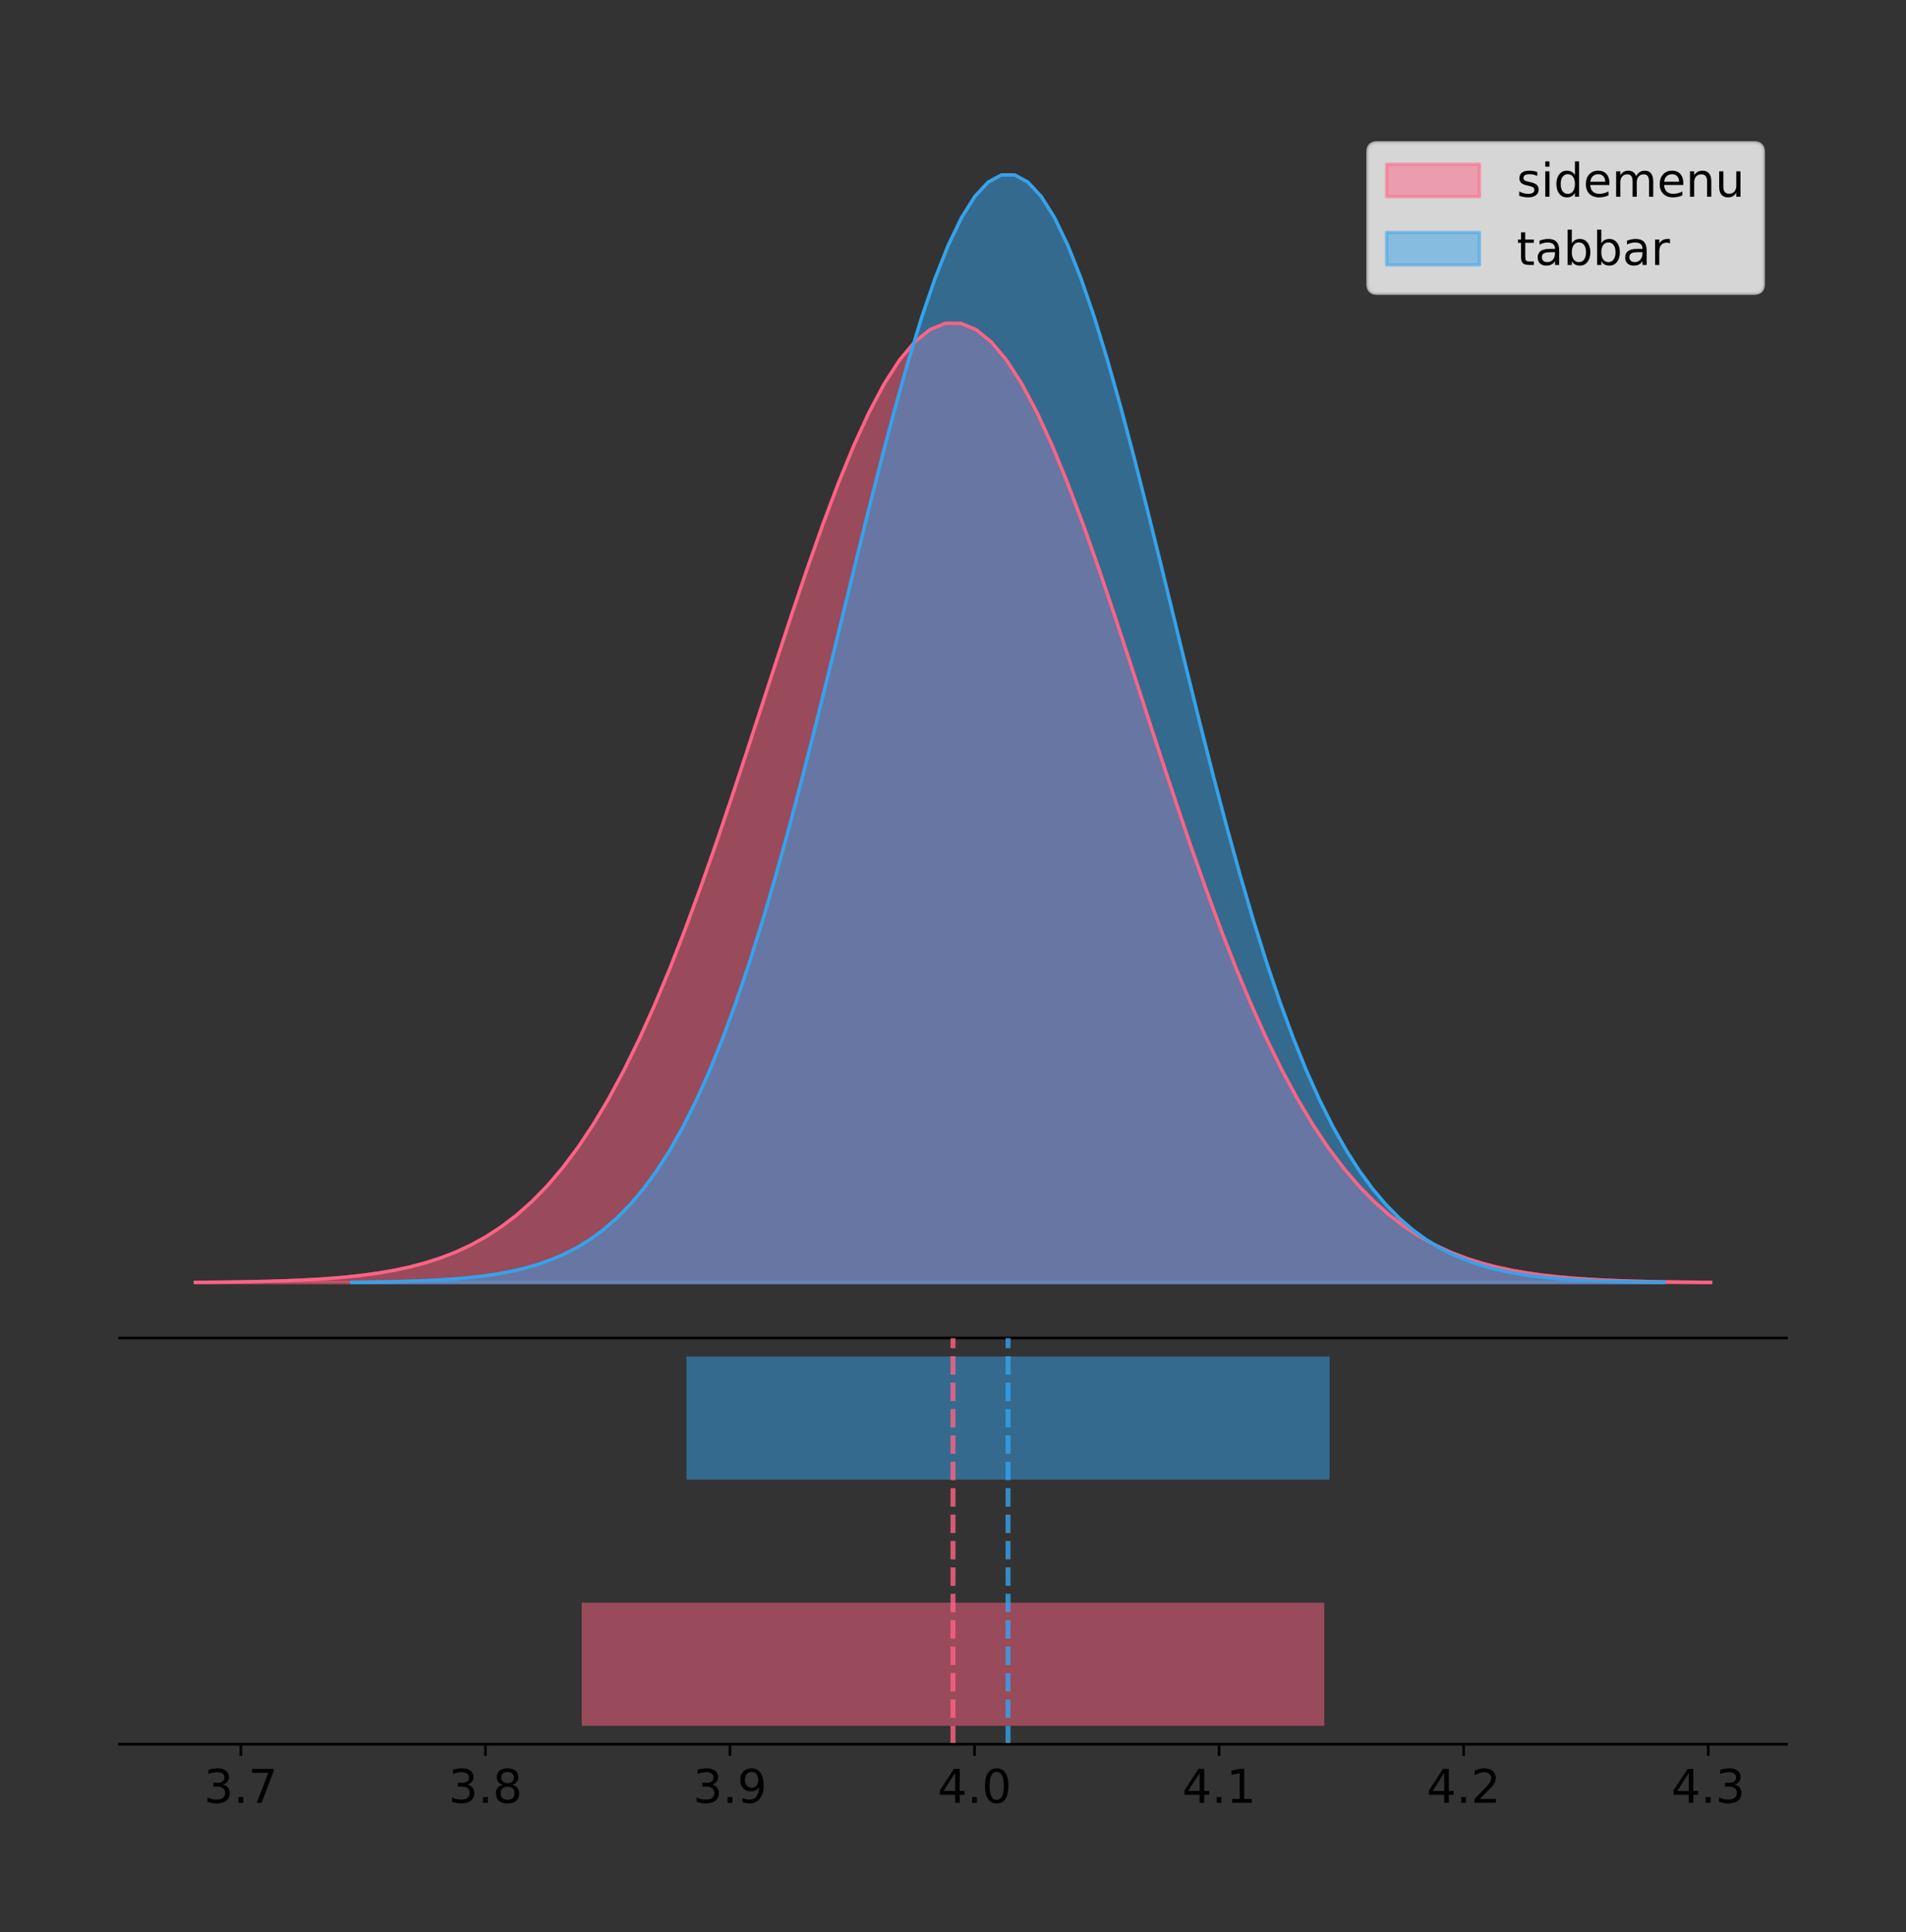 <?xml version="1.0" encoding="utf-8" standalone="no"?>
<!DOCTYPE svg PUBLIC "-//W3C//DTD SVG 1.1//EN"
  "http://www.w3.org/Graphics/SVG/1.1/DTD/svg11.dtd">
<!-- Created with matplotlib (https://matplotlib.org/) -->
<svg height="581.789pt" version="1.1" viewBox="0 0 574.2 581.789" width="574.2pt" xmlns="http://www.w3.org/2000/svg" xmlns:xlink="http://www.w3.org/1999/xlink">
 <rect x="0" y="0" width="574.2" height="581.789" fill="#333333" stroke="none"/>
 <defs>
  <style type="text/css">
*{stroke-linecap:butt;stroke-linejoin:round;}
  </style>
 </defs>
 <g id="figure_1">
  <g id="patch_1">
   <path d="M -0 581.789 
L 574.2 581.789 
L 574.2 0 
L -0 0 
z
" style="fill:none;"/>
  </g>
  <g id="axes_1">
   <g id="patch_2">
    <path d="M 36 402.93 
L 538.2 402.93 
L 538.2 36 
L 36 36 
z
" style="fill:none;"/>
   </g>
   <g id="PolyCollection_1">
    <defs>
     <path d="M 58.827 -195.538 
L 58.827 -195.635 
L 63.439 -195.672 
L 68.05 -195.721 
L 72.662 -195.786 
L 77.274 -195.873 
L 81.885 -195.988 
L 86.497 -196.138 
L 91.108 -196.332 
L 95.72 -196.583 
L 100.331 -196.903 
L 104.943 -197.311 
L 109.555 -197.825 
L 114.166 -198.469 
L 118.778 -199.271 
L 123.389 -200.26 
L 128.001 -201.472 
L 132.612 -202.947 
L 137.224 -204.729 
L 141.836 -206.865 
L 146.447 -209.406 
L 151.059 -212.407 
L 155.67 -215.924 
L 160.282 -220.014 
L 164.893 -224.733 
L 169.505 -230.136 
L 174.117 -236.271 
L 178.728 -243.182 
L 183.34 -250.903 
L 187.951 -259.456 
L 192.563 -268.851 
L 197.174 -279.078 
L 201.786 -290.114 
L 206.398 -301.91 
L 211.009 -314.398 
L 215.621 -327.488 
L 220.232 -341.067 
L 224.844 -354.998 
L 229.455 -369.126 
L 234.067 -383.275 
L 238.679 -397.256 
L 243.29 -410.868 
L 247.902 -423.902 
L 252.513 -436.149 
L 257.125 -447.402 
L 261.736 -457.466 
L 266.348 -466.159 
L 270.96 -473.321 
L 275.571 -478.816 
L 280.183 -482.54 
L 284.794 -484.42 
L 289.406 -484.42 
L 294.017 -482.54 
L 298.629 -478.816 
L 303.24 -473.321 
L 307.852 -466.159 
L 312.464 -457.466 
L 317.075 -447.402 
L 321.687 -436.149 
L 326.298 -423.902 
L 330.91 -410.868 
L 335.521 -397.256 
L 340.133 -383.275 
L 344.745 -369.126 
L 349.356 -354.998 
L 353.968 -341.067 
L 358.579 -327.488 
L 363.191 -314.398 
L 367.802 -301.91 
L 372.414 -290.114 
L 377.026 -279.078 
L 381.637 -268.851 
L 386.249 -259.456 
L 390.86 -250.903 
L 395.472 -243.182 
L 400.083 -236.271 
L 404.695 -230.136 
L 409.307 -224.733 
L 413.918 -220.014 
L 418.53 -215.924 
L 423.141 -212.407 
L 427.753 -209.406 
L 432.364 -206.865 
L 436.976 -204.729 
L 441.588 -202.947 
L 446.199 -201.472 
L 450.811 -200.26 
L 455.422 -199.271 
L 460.034 -198.469 
L 464.645 -197.825 
L 469.257 -197.311 
L 473.869 -196.903 
L 478.48 -196.583 
L 483.092 -196.332 
L 487.703 -196.138 
L 492.315 -195.988 
L 496.926 -195.873 
L 501.538 -195.786 
L 506.15 -195.721 
L 510.761 -195.672 
L 515.373 -195.635 
L 515.373 -195.538 
L 515.373 -195.538 
L 510.761 -195.538 
L 506.15 -195.538 
L 501.538 -195.538 
L 496.926 -195.538 
L 492.315 -195.538 
L 487.703 -195.538 
L 483.092 -195.538 
L 478.48 -195.538 
L 473.869 -195.538 
L 469.257 -195.538 
L 464.645 -195.538 
L 460.034 -195.538 
L 455.422 -195.538 
L 450.811 -195.538 
L 446.199 -195.538 
L 441.588 -195.538 
L 436.976 -195.538 
L 432.364 -195.538 
L 427.753 -195.538 
L 423.141 -195.538 
L 418.53 -195.538 
L 413.918 -195.538 
L 409.307 -195.538 
L 404.695 -195.538 
L 400.083 -195.538 
L 395.472 -195.538 
L 390.86 -195.538 
L 386.249 -195.538 
L 381.637 -195.538 
L 377.026 -195.538 
L 372.414 -195.538 
L 367.802 -195.538 
L 363.191 -195.538 
L 358.579 -195.538 
L 353.968 -195.538 
L 349.356 -195.538 
L 344.745 -195.538 
L 340.133 -195.538 
L 335.521 -195.538 
L 330.91 -195.538 
L 326.298 -195.538 
L 321.687 -195.538 
L 317.075 -195.538 
L 312.464 -195.538 
L 307.852 -195.538 
L 303.24 -195.538 
L 298.629 -195.538 
L 294.017 -195.538 
L 289.406 -195.538 
L 284.794 -195.538 
L 280.183 -195.538 
L 275.571 -195.538 
L 270.96 -195.538 
L 266.348 -195.538 
L 261.736 -195.538 
L 257.125 -195.538 
L 252.513 -195.538 
L 247.902 -195.538 
L 243.29 -195.538 
L 238.679 -195.538 
L 234.067 -195.538 
L 229.455 -195.538 
L 224.844 -195.538 
L 220.232 -195.538 
L 215.621 -195.538 
L 211.009 -195.538 
L 206.398 -195.538 
L 201.786 -195.538 
L 197.174 -195.538 
L 192.563 -195.538 
L 187.951 -195.538 
L 183.34 -195.538 
L 178.728 -195.538 
L 174.117 -195.538 
L 169.505 -195.538 
L 164.893 -195.538 
L 160.282 -195.538 
L 155.67 -195.538 
L 151.059 -195.538 
L 146.447 -195.538 
L 141.836 -195.538 
L 137.224 -195.538 
L 132.612 -195.538 
L 128.001 -195.538 
L 123.389 -195.538 
L 118.778 -195.538 
L 114.166 -195.538 
L 109.555 -195.538 
L 104.943 -195.538 
L 100.331 -195.538 
L 95.72 -195.538 
L 91.108 -195.538 
L 86.497 -195.538 
L 81.885 -195.538 
L 77.274 -195.538 
L 72.662 -195.538 
L 68.05 -195.538 
L 63.439 -195.538 
L 58.827 -195.538 
z
" id="m9a32e0925b" style="stroke:#ff6384;stroke-opacity:0.5;"/>
    </defs>
    <g clip-path="url(#p5c04d4bb0f)">
     <use style="fill:#ff6384;fill-opacity:0.5;stroke:#ff6384;stroke-opacity:0.5;" x="0" xlink:href="#m9a32e0925b" y="581.789"/>
    </g>
   </g>
   <g id="PolyCollection_2">
    <defs>
     <path d="M 105.987 -195.538 
L 105.987 -195.65 
L 109.981 -195.692 
L 113.974 -195.749 
L 117.968 -195.825 
L 121.962 -195.925 
L 125.956 -196.058 
L 129.949 -196.23 
L 133.943 -196.455 
L 137.937 -196.744 
L 141.93 -197.115 
L 145.924 -197.585 
L 149.918 -198.179 
L 153.912 -198.923 
L 157.905 -199.848 
L 161.899 -200.99 
L 165.893 -202.39 
L 169.887 -204.093 
L 173.88 -206.151 
L 177.874 -208.617 
L 181.868 -211.552 
L 185.862 -215.017 
L 189.855 -219.078 
L 193.849 -223.801 
L 197.843 -229.25 
L 201.837 -235.488 
L 205.83 -242.572 
L 209.824 -250.552 
L 213.818 -259.468 
L 217.811 -269.344 
L 221.805 -280.192 
L 225.799 -292.002 
L 229.793 -304.744 
L 233.786 -318.365 
L 237.78 -332.786 
L 241.774 -347.901 
L 245.768 -363.58 
L 249.761 -379.667 
L 253.755 -395.98 
L 257.749 -412.318 
L 261.743 -428.462 
L 265.736 -444.18 
L 269.73 -459.23 
L 273.724 -473.372 
L 277.718 -486.366 
L 281.711 -497.987 
L 285.705 -508.025 
L 289.699 -516.294 
L 293.692 -522.64 
L 297.686 -526.94 
L 301.68 -529.111 
L 305.674 -529.111 
L 309.667 -526.94 
L 313.661 -522.64 
L 317.655 -516.294 
L 321.649 -508.025 
L 325.642 -497.987 
L 329.636 -486.366 
L 333.63 -473.372 
L 337.624 -459.23 
L 341.617 -444.18 
L 345.611 -428.462 
L 349.605 -412.318 
L 353.599 -395.98 
L 357.592 -379.667 
L 361.586 -363.58 
L 365.58 -347.901 
L 369.573 -332.786 
L 373.567 -318.365 
L 377.561 -304.744 
L 381.555 -292.002 
L 385.548 -280.192 
L 389.542 -269.344 
L 393.536 -259.468 
L 397.53 -250.552 
L 401.523 -242.572 
L 405.517 -235.488 
L 409.511 -229.25 
L 413.505 -223.801 
L 417.498 -219.078 
L 421.492 -215.017 
L 425.486 -211.552 
L 429.48 -208.617 
L 433.473 -206.151 
L 437.467 -204.093 
L 441.461 -202.39 
L 445.454 -200.99 
L 449.448 -199.848 
L 453.442 -198.923 
L 457.436 -198.179 
L 461.429 -197.585 
L 465.423 -197.115 
L 469.417 -196.744 
L 473.411 -196.455 
L 477.404 -196.23 
L 481.398 -196.058 
L 485.392 -195.925 
L 489.386 -195.825 
L 493.379 -195.749 
L 497.373 -195.692 
L 501.367 -195.65 
L 501.367 -195.538 
L 501.367 -195.538 
L 497.373 -195.538 
L 493.379 -195.538 
L 489.386 -195.538 
L 485.392 -195.538 
L 481.398 -195.538 
L 477.404 -195.538 
L 473.411 -195.538 
L 469.417 -195.538 
L 465.423 -195.538 
L 461.429 -195.538 
L 457.436 -195.538 
L 453.442 -195.538 
L 449.448 -195.538 
L 445.454 -195.538 
L 441.461 -195.538 
L 437.467 -195.538 
L 433.473 -195.538 
L 429.48 -195.538 
L 425.486 -195.538 
L 421.492 -195.538 
L 417.498 -195.538 
L 413.505 -195.538 
L 409.511 -195.538 
L 405.517 -195.538 
L 401.523 -195.538 
L 397.53 -195.538 
L 393.536 -195.538 
L 389.542 -195.538 
L 385.548 -195.538 
L 381.555 -195.538 
L 377.561 -195.538 
L 373.567 -195.538 
L 369.573 -195.538 
L 365.58 -195.538 
L 361.586 -195.538 
L 357.592 -195.538 
L 353.599 -195.538 
L 349.605 -195.538 
L 345.611 -195.538 
L 341.617 -195.538 
L 337.624 -195.538 
L 333.63 -195.538 
L 329.636 -195.538 
L 325.642 -195.538 
L 321.649 -195.538 
L 317.655 -195.538 
L 313.661 -195.538 
L 309.667 -195.538 
L 305.674 -195.538 
L 301.68 -195.538 
L 297.686 -195.538 
L 293.692 -195.538 
L 289.699 -195.538 
L 285.705 -195.538 
L 281.711 -195.538 
L 277.718 -195.538 
L 273.724 -195.538 
L 269.73 -195.538 
L 265.736 -195.538 
L 261.743 -195.538 
L 257.749 -195.538 
L 253.755 -195.538 
L 249.761 -195.538 
L 245.768 -195.538 
L 241.774 -195.538 
L 237.78 -195.538 
L 233.786 -195.538 
L 229.793 -195.538 
L 225.799 -195.538 
L 221.805 -195.538 
L 217.811 -195.538 
L 213.818 -195.538 
L 209.824 -195.538 
L 205.83 -195.538 
L 201.837 -195.538 
L 197.843 -195.538 
L 193.849 -195.538 
L 189.855 -195.538 
L 185.862 -195.538 
L 181.868 -195.538 
L 177.874 -195.538 
L 173.88 -195.538 
L 169.887 -195.538 
L 165.893 -195.538 
L 161.899 -195.538 
L 157.905 -195.538 
L 153.912 -195.538 
L 149.918 -195.538 
L 145.924 -195.538 
L 141.93 -195.538 
L 137.937 -195.538 
L 133.943 -195.538 
L 129.949 -195.538 
L 125.956 -195.538 
L 121.962 -195.538 
L 117.968 -195.538 
L 113.974 -195.538 
L 109.981 -195.538 
L 105.987 -195.538 
z
" id="me1311cce38" style="stroke:#36a2eb;stroke-opacity:0.5;"/>
    </defs>
    <g clip-path="url(#p5c04d4bb0f)">
     <use style="fill:#36a2eb;fill-opacity:0.5;stroke:#36a2eb;stroke-opacity:0.5;" x="0" xlink:href="#me1311cce38" y="581.789"/>
    </g>
   </g>
   <g id="line2d_1">
    <path clip-path="url(#p5c04d4bb0f)" d="M 58.827 386.154 
L 63.439 386.118 
L 68.05 386.069 
L 72.662 386.003 
L 77.274 385.916 
L 81.885 385.801 
L 86.497 385.652 
L 91.108 385.457 
L 95.72 385.207 
L 100.331 384.886 
L 104.943 384.478 
L 109.555 383.964 
L 114.166 383.32 
L 118.778 382.519 
L 123.389 381.53 
L 128.001 380.317 
L 132.612 378.842 
L 137.224 377.061 
L 141.836 374.925 
L 146.447 372.383 
L 151.059 369.382 
L 155.67 365.865 
L 160.282 361.775 
L 164.893 357.056 
L 169.505 351.654 
L 174.117 345.518 
L 178.728 338.607 
L 183.34 330.887 
L 187.951 322.333 
L 192.563 312.939 
L 197.174 302.711 
L 201.786 291.676 
L 206.398 279.88 
L 211.009 267.391 
L 215.621 254.301 
L 220.232 240.722 
L 224.844 226.791 
L 229.455 212.663 
L 234.067 198.514 
L 238.679 184.533 
L 243.29 170.921 
L 247.902 157.887 
L 252.513 145.64 
L 257.125 134.387 
L 261.736 124.323 
L 266.348 115.63 
L 270.96 108.468 
L 275.571 102.973 
L 280.183 99.249 
L 284.794 97.369 
L 289.406 97.369 
L 294.017 99.249 
L 298.629 102.973 
L 303.24 108.468 
L 307.852 115.63 
L 312.464 124.323 
L 317.075 134.387 
L 321.687 145.64 
L 326.298 157.887 
L 330.91 170.921 
L 335.521 184.533 
L 340.133 198.514 
L 344.745 212.663 
L 349.356 226.791 
L 353.968 240.722 
L 358.579 254.301 
L 363.191 267.391 
L 367.802 279.88 
L 372.414 291.676 
L 377.026 302.711 
L 381.637 312.939 
L 386.249 322.333 
L 390.86 330.887 
L 395.472 338.607 
L 400.083 345.518 
L 404.695 351.654 
L 409.307 357.056 
L 413.918 361.775 
L 418.53 365.865 
L 423.141 369.382 
L 427.753 372.383 
L 432.364 374.925 
L 436.976 377.061 
L 441.588 378.842 
L 446.199 380.317 
L 450.811 381.53 
L 455.422 382.519 
L 460.034 383.32 
L 464.645 383.964 
L 469.257 384.478 
L 473.869 384.886 
L 478.48 385.207 
L 483.092 385.457 
L 487.703 385.652 
L 492.315 385.801 
L 496.926 385.916 
L 501.538 386.003 
L 506.15 386.069 
L 510.761 386.118 
L 515.373 386.154 
" style="fill:none;stroke:#ff6384;stroke-linecap:square;"/>
   </g>
   <g id="line2d_2">
    <path clip-path="url(#p5c04d4bb0f)" d="M 105.987 386.139 
L 109.981 386.097 
L 113.974 386.04 
L 117.968 385.965 
L 121.962 385.864 
L 125.956 385.732 
L 129.949 385.559 
L 133.943 385.334 
L 137.937 385.045 
L 141.93 384.675 
L 145.924 384.204 
L 149.918 383.61 
L 153.912 382.867 
L 157.905 381.941 
L 161.899 380.799 
L 165.893 379.399 
L 169.887 377.696 
L 173.88 375.639 
L 177.874 373.172 
L 181.868 370.238 
L 185.862 366.772 
L 189.855 362.711 
L 193.849 357.989 
L 197.843 352.539 
L 201.837 346.301 
L 205.83 339.217 
L 209.824 331.237 
L 213.818 322.322 
L 217.811 312.445 
L 221.805 301.597 
L 225.799 289.787 
L 229.793 277.045 
L 233.786 263.424 
L 237.78 249.004 
L 241.774 233.888 
L 245.768 218.209 
L 249.761 202.123 
L 253.755 185.809 
L 257.749 169.471 
L 261.743 153.327 
L 265.736 137.61 
L 269.73 122.559 
L 273.724 108.418 
L 277.718 95.423 
L 281.711 83.803 
L 285.705 73.765 
L 289.699 65.495 
L 293.692 59.15 
L 297.686 54.85 
L 301.68 52.679 
L 305.674 52.679 
L 309.667 54.85 
L 313.661 59.15 
L 317.655 65.495 
L 321.649 73.765 
L 325.642 83.803 
L 329.636 95.423 
L 333.63 108.418 
L 337.624 122.559 
L 341.617 137.61 
L 345.611 153.327 
L 349.605 169.471 
L 353.599 185.809 
L 357.592 202.123 
L 361.586 218.209 
L 365.58 233.888 
L 369.573 249.004 
L 373.567 263.424 
L 377.561 277.045 
L 381.555 289.787 
L 385.548 301.597 
L 389.542 312.445 
L 393.536 322.322 
L 397.53 331.237 
L 401.523 339.217 
L 405.517 346.301 
L 409.511 352.539 
L 413.505 357.989 
L 417.498 362.711 
L 421.492 366.772 
L 425.486 370.238 
L 429.48 373.172 
L 433.473 375.639 
L 437.467 377.696 
L 441.461 379.399 
L 445.454 380.799 
L 449.448 381.941 
L 453.442 382.867 
L 457.436 383.61 
L 461.429 384.204 
L 465.423 384.675 
L 469.417 385.045 
L 473.411 385.334 
L 477.404 385.559 
L 481.398 385.732 
L 485.392 385.864 
L 489.386 385.965 
L 493.379 386.04 
L 497.373 386.097 
L 501.367 386.139 
" style="fill:none;stroke:#36a2eb;stroke-linecap:square;"/>
   </g>
   <g id="patch_3">
    <path d="M 36 402.93 
L 538.2 402.93 
" style="fill:none;stroke:#000000;stroke-linecap:square;stroke-linejoin:miter;stroke-width:0.8;"/>
   </g>
   <g id="legend_1">
    <g id="patch_4">
     <path d="M 414.919 88.299 
L 528.4 88.299 
Q 531.2 88.299 531.2 85.499 
L 531.2 45.8 
Q 531.2 43 528.4 43 
L 414.919 43 
Q 412.119 43 412.119 45.8 
L 412.119 85.499 
Q 412.119 88.299 414.919 88.299 
z
" style="fill:#ffffff;opacity:0.8;stroke:#cccccc;stroke-linejoin:miter;"/>
    </g>
    <g id="patch_5">
     <path d="M 417.719 59.238 
L 445.719 59.238 
L 445.719 49.438 
L 417.719 49.438 
z
" style="fill:#ff6384;opacity:0.5;stroke:#ff6384;stroke-linejoin:miter;"/>
    </g>
    <g id="text_1">
     <!-- sidemenu -->
     <defs>
      <path d="M 44.281 53.078 
L 44.281 44.578 
Q 40.484 46.531 36.375 47.5 
Q 32.281 48.484 27.875 48.484 
Q 21.188 48.484 17.844 46.438 
Q 14.5 44.391 14.5 40.281 
Q 14.5 37.156 16.891 35.375 
Q 19.281 33.594 26.516 31.984 
L 29.594 31.297 
Q 39.156 29.25 43.188 25.516 
Q 47.219 21.781 47.219 15.094 
Q 47.219 7.469 41.188 3.016 
Q 35.156 -1.422 24.609 -1.422 
Q 20.219 -1.422 15.453 -0.562 
Q 10.688 0.297 5.422 2 
L 5.422 11.281 
Q 10.406 8.688 15.234 7.391 
Q 20.062 6.109 24.812 6.109 
Q 31.156 6.109 34.562 8.281 
Q 37.984 10.453 37.984 14.406 
Q 37.984 18.062 35.516 20.016 
Q 33.062 21.969 24.703 23.781 
L 21.578 24.516 
Q 13.234 26.266 9.516 29.906 
Q 5.812 33.547 5.812 39.891 
Q 5.812 47.609 11.281 51.797 
Q 16.75 56 26.812 56 
Q 31.781 56 36.172 55.266 
Q 40.578 54.547 44.281 53.078 
z
" id="DejaVuSans-115"/>
      <path d="M 9.422 54.688 
L 18.406 54.688 
L 18.406 0 
L 9.422 0 
z
M 9.422 75.984 
L 18.406 75.984 
L 18.406 64.594 
L 9.422 64.594 
z
" id="DejaVuSans-105"/>
      <path d="M 45.406 46.391 
L 45.406 75.984 
L 54.391 75.984 
L 54.391 0 
L 45.406 0 
L 45.406 8.203 
Q 42.578 3.328 38.25 0.953 
Q 33.938 -1.422 27.875 -1.422 
Q 17.969 -1.422 11.734 6.484 
Q 5.516 14.406 5.516 27.297 
Q 5.516 40.188 11.734 48.094 
Q 17.969 56 27.875 56 
Q 33.938 56 38.25 53.625 
Q 42.578 51.266 45.406 46.391 
z
M 14.797 27.297 
Q 14.797 17.391 18.875 11.75 
Q 22.953 6.109 30.078 6.109 
Q 37.203 6.109 41.297 11.75 
Q 45.406 17.391 45.406 27.297 
Q 45.406 37.203 41.297 42.844 
Q 37.203 48.484 30.078 48.484 
Q 22.953 48.484 18.875 42.844 
Q 14.797 37.203 14.797 27.297 
z
" id="DejaVuSans-100"/>
      <path d="M 56.203 29.594 
L 56.203 25.203 
L 14.891 25.203 
Q 15.484 15.922 20.484 11.062 
Q 25.484 6.203 34.422 6.203 
Q 39.594 6.203 44.453 7.469 
Q 49.312 8.734 54.109 11.281 
L 54.109 2.781 
Q 49.266 0.734 44.188 -0.344 
Q 39.109 -1.422 33.891 -1.422 
Q 20.797 -1.422 13.156 6.188 
Q 5.516 13.812 5.516 26.812 
Q 5.516 40.234 12.766 48.109 
Q 20.016 56 32.328 56 
Q 43.359 56 49.781 48.891 
Q 56.203 41.797 56.203 29.594 
z
M 47.219 32.234 
Q 47.125 39.594 43.094 43.984 
Q 39.062 48.391 32.422 48.391 
Q 24.906 48.391 20.391 44.141 
Q 15.875 39.891 15.188 32.172 
z
" id="DejaVuSans-101"/>
      <path d="M 52 44.188 
Q 55.375 50.25 60.062 53.125 
Q 64.75 56 71.094 56 
Q 79.641 56 84.281 50.016 
Q 88.922 44.047 88.922 33.016 
L 88.922 0 
L 79.891 0 
L 79.891 32.719 
Q 79.891 40.578 77.094 44.375 
Q 74.312 48.188 68.609 48.188 
Q 61.625 48.188 57.562 43.547 
Q 53.516 38.922 53.516 30.906 
L 53.516 0 
L 44.484 0 
L 44.484 32.719 
Q 44.484 40.625 41.703 44.406 
Q 38.922 48.188 33.109 48.188 
Q 26.219 48.188 22.156 43.531 
Q 18.109 38.875 18.109 30.906 
L 18.109 0 
L 9.078 0 
L 9.078 54.688 
L 18.109 54.688 
L 18.109 46.188 
Q 21.188 51.219 25.484 53.609 
Q 29.781 56 35.688 56 
Q 41.656 56 45.828 52.969 
Q 50 49.953 52 44.188 
z
" id="DejaVuSans-109"/>
      <path d="M 54.891 33.016 
L 54.891 0 
L 45.906 0 
L 45.906 32.719 
Q 45.906 40.484 42.875 44.328 
Q 39.844 48.188 33.797 48.188 
Q 26.516 48.188 22.312 43.547 
Q 18.109 38.922 18.109 30.906 
L 18.109 0 
L 9.078 0 
L 9.078 54.688 
L 18.109 54.688 
L 18.109 46.188 
Q 21.344 51.125 25.703 53.562 
Q 30.078 56 35.797 56 
Q 45.219 56 50.047 50.172 
Q 54.891 44.344 54.891 33.016 
z
" id="DejaVuSans-110"/>
      <path d="M 8.5 21.578 
L 8.5 54.688 
L 17.484 54.688 
L 17.484 21.922 
Q 17.484 14.156 20.5 10.266 
Q 23.531 6.391 29.594 6.391 
Q 36.859 6.391 41.078 11.031 
Q 45.312 15.672 45.312 23.688 
L 45.312 54.688 
L 54.297 54.688 
L 54.297 0 
L 45.312 0 
L 45.312 8.406 
Q 42.047 3.422 37.719 1 
Q 33.406 -1.422 27.688 -1.422 
Q 18.266 -1.422 13.375 4.438 
Q 8.5 10.297 8.5 21.578 
z
M 31.109 56 
z
" id="DejaVuSans-117"/>
     </defs>
     <g transform="translate(456.919 59.238)scale(0.14 -0.14)">
      <use xlink:href="#DejaVuSans-115"/>
      <use x="52.1" xlink:href="#DejaVuSans-105"/>
      <use x="79.883" xlink:href="#DejaVuSans-100"/>
      <use x="143.359" xlink:href="#DejaVuSans-101"/>
      <use x="204.883" xlink:href="#DejaVuSans-109"/>
      <use x="302.295" xlink:href="#DejaVuSans-101"/>
      <use x="363.818" xlink:href="#DejaVuSans-110"/>
      <use x="427.197" xlink:href="#DejaVuSans-117"/>
     </g>
    </g>
    <g id="patch_6">
     <path d="M 417.719 79.787 
L 445.719 79.787 
L 445.719 69.987 
L 417.719 69.987 
z
" style="fill:#36a2eb;opacity:0.5;stroke:#36a2eb;stroke-linejoin:miter;"/>
    </g>
    <g id="text_2">
     <!-- tabbar -->
     <defs>
      <path d="M 18.312 70.219 
L 18.312 54.688 
L 36.812 54.688 
L 36.812 47.703 
L 18.312 47.703 
L 18.312 18.016 
Q 18.312 11.328 20.141 9.422 
Q 21.969 7.516 27.594 7.516 
L 36.812 7.516 
L 36.812 0 
L 27.594 0 
Q 17.188 0 13.234 3.875 
Q 9.281 7.766 9.281 18.016 
L 9.281 47.703 
L 2.688 47.703 
L 2.688 54.688 
L 9.281 54.688 
L 9.281 70.219 
z
" id="DejaVuSans-116"/>
      <path d="M 34.281 27.484 
Q 23.391 27.484 19.188 25 
Q 14.984 22.516 14.984 16.5 
Q 14.984 11.719 18.141 8.906 
Q 21.297 6.109 26.703 6.109 
Q 34.188 6.109 38.703 11.406 
Q 43.219 16.703 43.219 25.484 
L 43.219 27.484 
z
M 52.203 31.203 
L 52.203 0 
L 43.219 0 
L 43.219 8.297 
Q 40.141 3.328 35.547 0.953 
Q 30.953 -1.422 24.312 -1.422 
Q 15.922 -1.422 10.953 3.297 
Q 6 8.016 6 15.922 
Q 6 25.141 12.172 29.828 
Q 18.359 34.516 30.609 34.516 
L 43.219 34.516 
L 43.219 35.406 
Q 43.219 41.609 39.141 45 
Q 35.062 48.391 27.688 48.391 
Q 23 48.391 18.547 47.266 
Q 14.109 46.141 10.016 43.891 
L 10.016 52.203 
Q 14.938 54.109 19.578 55.047 
Q 24.219 56 28.609 56 
Q 40.484 56 46.344 49.844 
Q 52.203 43.703 52.203 31.203 
z
" id="DejaVuSans-97"/>
      <path d="M 48.688 27.297 
Q 48.688 37.203 44.609 42.844 
Q 40.531 48.484 33.406 48.484 
Q 26.266 48.484 22.188 42.844 
Q 18.109 37.203 18.109 27.297 
Q 18.109 17.391 22.188 11.75 
Q 26.266 6.109 33.406 6.109 
Q 40.531 6.109 44.609 11.75 
Q 48.688 17.391 48.688 27.297 
z
M 18.109 46.391 
Q 20.953 51.266 25.266 53.625 
Q 29.594 56 35.594 56 
Q 45.562 56 51.781 48.094 
Q 58.016 40.188 58.016 27.297 
Q 58.016 14.406 51.781 6.484 
Q 45.562 -1.422 35.594 -1.422 
Q 29.594 -1.422 25.266 0.953 
Q 20.953 3.328 18.109 8.203 
L 18.109 0 
L 9.078 0 
L 9.078 75.984 
L 18.109 75.984 
z
" id="DejaVuSans-98"/>
      <path d="M 41.109 46.297 
Q 39.594 47.172 37.812 47.578 
Q 36.031 48 33.891 48 
Q 26.266 48 22.188 43.047 
Q 18.109 38.094 18.109 28.812 
L 18.109 0 
L 9.078 0 
L 9.078 54.688 
L 18.109 54.688 
L 18.109 46.188 
Q 20.953 51.172 25.484 53.578 
Q 30.031 56 36.531 56 
Q 37.453 56 38.578 55.875 
Q 39.703 55.766 41.062 55.516 
z
" id="DejaVuSans-114"/>
     </defs>
     <g transform="translate(456.919 79.787)scale(0.14 -0.14)">
      <use xlink:href="#DejaVuSans-116"/>
      <use x="39.209" xlink:href="#DejaVuSans-97"/>
      <use x="100.488" xlink:href="#DejaVuSans-98"/>
      <use x="163.965" xlink:href="#DejaVuSans-98"/>
      <use x="227.441" xlink:href="#DejaVuSans-97"/>
      <use x="288.721" xlink:href="#DejaVuSans-114"/>
     </g>
    </g>
   </g>
  </g>
  <g id="axes_2">
   <g id="patch_7">
    <path d="M 36 525.24 
L 538.2 525.24 
L 538.2 402.93 
L 36 402.93 
z
" style="fill:none;"/>
   </g>
   <g id="patch_8">
    <path clip-path="url(#p5fcafa2c59)" d="M 175.246 519.68 
L 398.954 519.68 
L 398.954 482.617 
L 175.246 482.617 
z
" style="fill:#ff6384;opacity:0.5;"/>
   </g>
   <g id="patch_9">
    <path clip-path="url(#p5fcafa2c59)" d="M 206.809 445.553 
L 400.545 445.553 
L 400.545 408.49 
L 206.809 408.49 
z
" style="fill:#36a2eb;opacity:0.5;"/>
   </g>
   <g id="matplotlib.axis_1">
    <g id="xtick_1">
     <g id="line2d_3">
      <defs>
       <path d="M 0 0 
L 0 3.5 
" id="mb7ace96620" style="stroke:#000000;stroke-width:0.8;"/>
      </defs>
      <g>
       <use style="stroke:#000000;stroke-width:0.8;" x="72.559" xlink:href="#mb7ace96620" y="525.24"/>
      </g>
     </g>
     <g id="text_3">
      <!-- 3.7 -->
      <defs>
       <path d="M 40.578 39.312 
Q 47.656 37.797 51.625 33 
Q 55.609 28.219 55.609 21.188 
Q 55.609 10.406 48.188 4.484 
Q 40.766 -1.422 27.094 -1.422 
Q 22.516 -1.422 17.656 -0.516 
Q 12.797 0.391 7.625 2.203 
L 7.625 11.719 
Q 11.719 9.328 16.594 8.109 
Q 21.484 6.891 26.812 6.891 
Q 36.078 6.891 40.938 10.547 
Q 45.797 14.203 45.797 21.188 
Q 45.797 27.641 41.281 31.266 
Q 36.766 34.906 28.719 34.906 
L 20.219 34.906 
L 20.219 43.016 
L 29.109 43.016 
Q 36.375 43.016 40.234 45.922 
Q 44.094 48.828 44.094 54.297 
Q 44.094 59.906 40.109 62.906 
Q 36.141 65.922 28.719 65.922 
Q 24.656 65.922 20.016 65.031 
Q 15.375 64.156 9.812 62.312 
L 9.812 71.094 
Q 15.438 72.656 20.344 73.438 
Q 25.25 74.219 29.594 74.219 
Q 40.828 74.219 47.359 69.109 
Q 53.906 64.016 53.906 55.328 
Q 53.906 49.266 50.438 45.094 
Q 46.969 40.922 40.578 39.312 
z
" id="DejaVuSans-51"/>
       <path d="M 10.688 12.406 
L 21 12.406 
L 21 0 
L 10.688 0 
z
" id="DejaVuSans-46"/>
       <path d="M 8.203 72.906 
L 55.078 72.906 
L 55.078 68.703 
L 28.609 0 
L 18.312 0 
L 43.219 64.594 
L 8.203 64.594 
z
" id="DejaVuSans-55"/>
      </defs>
      <g transform="translate(61.427 542.878)scale(0.14 -0.14)">
       <use xlink:href="#DejaVuSans-51"/>
       <use x="63.623" xlink:href="#DejaVuSans-46"/>
       <use x="95.41" xlink:href="#DejaVuSans-55"/>
      </g>
     </g>
    </g>
    <g id="xtick_2">
     <g id="line2d_4">
      <g>
       <use style="stroke:#000000;stroke-width:0.8;" x="146.234" xlink:href="#mb7ace96620" y="525.24"/>
      </g>
     </g>
     <g id="text_4">
      <!-- 3.8 -->
      <defs>
       <path d="M 31.781 34.625 
Q 24.75 34.625 20.719 30.859 
Q 16.703 27.094 16.703 20.516 
Q 16.703 13.922 20.719 10.156 
Q 24.75 6.391 31.781 6.391 
Q 38.812 6.391 42.859 10.172 
Q 46.922 13.969 46.922 20.516 
Q 46.922 27.094 42.891 30.859 
Q 38.875 34.625 31.781 34.625 
z
M 21.922 38.812 
Q 15.578 40.375 12.031 44.719 
Q 8.5 49.078 8.5 55.328 
Q 8.5 64.062 14.719 69.141 
Q 20.953 74.219 31.781 74.219 
Q 42.672 74.219 48.875 69.141 
Q 55.078 64.062 55.078 55.328 
Q 55.078 49.078 51.531 44.719 
Q 48 40.375 41.703 38.812 
Q 48.828 37.156 52.797 32.312 
Q 56.781 27.484 56.781 20.516 
Q 56.781 9.906 50.312 4.234 
Q 43.844 -1.422 31.781 -1.422 
Q 19.734 -1.422 13.25 4.234 
Q 6.781 9.906 6.781 20.516 
Q 6.781 27.484 10.781 32.312 
Q 14.797 37.156 21.922 38.812 
z
M 18.312 54.391 
Q 18.312 48.734 21.844 45.562 
Q 25.391 42.391 31.781 42.391 
Q 38.141 42.391 41.719 45.562 
Q 45.312 48.734 45.312 54.391 
Q 45.312 60.062 41.719 63.234 
Q 38.141 66.406 31.781 66.406 
Q 25.391 66.406 21.844 63.234 
Q 18.312 60.062 18.312 54.391 
z
" id="DejaVuSans-56"/>
      </defs>
      <g transform="translate(135.102 542.878)scale(0.14 -0.14)">
       <use xlink:href="#DejaVuSans-51"/>
       <use x="63.623" xlink:href="#DejaVuSans-46"/>
       <use x="95.41" xlink:href="#DejaVuSans-56"/>
      </g>
     </g>
    </g>
    <g id="xtick_3">
     <g id="line2d_5">
      <g>
       <use style="stroke:#000000;stroke-width:0.8;" x="219.909" xlink:href="#mb7ace96620" y="525.24"/>
      </g>
     </g>
     <g id="text_5">
      <!-- 3.9 -->
      <defs>
       <path d="M 10.984 1.516 
L 10.984 10.5 
Q 14.703 8.734 18.5 7.812 
Q 22.312 6.891 25.984 6.891 
Q 35.75 6.891 40.891 13.453 
Q 46.047 20.016 46.781 33.406 
Q 43.953 29.203 39.594 26.953 
Q 35.25 24.703 29.984 24.703 
Q 19.047 24.703 12.672 31.312 
Q 6.297 37.938 6.297 49.422 
Q 6.297 60.641 12.938 67.422 
Q 19.578 74.219 30.609 74.219 
Q 43.266 74.219 49.922 64.516 
Q 56.594 54.828 56.594 36.375 
Q 56.594 19.141 48.406 8.859 
Q 40.234 -1.422 26.422 -1.422 
Q 22.703 -1.422 18.891 -0.688 
Q 15.094 0.047 10.984 1.516 
z
M 30.609 32.422 
Q 37.25 32.422 41.125 36.953 
Q 45.016 41.5 45.016 49.422 
Q 45.016 57.281 41.125 61.844 
Q 37.25 66.406 30.609 66.406 
Q 23.969 66.406 20.094 61.844 
Q 16.219 57.281 16.219 49.422 
Q 16.219 41.5 20.094 36.953 
Q 23.969 32.422 30.609 32.422 
z
" id="DejaVuSans-57"/>
      </defs>
      <g transform="translate(208.776 542.878)scale(0.14 -0.14)">
       <use xlink:href="#DejaVuSans-51"/>
       <use x="63.623" xlink:href="#DejaVuSans-46"/>
       <use x="95.41" xlink:href="#DejaVuSans-57"/>
      </g>
     </g>
    </g>
    <g id="xtick_4">
     <g id="line2d_6">
      <g>
       <use style="stroke:#000000;stroke-width:0.8;" x="293.583" xlink:href="#mb7ace96620" y="525.24"/>
      </g>
     </g>
     <g id="text_6">
      <!-- 4.0 -->
      <defs>
       <path d="M 37.797 64.312 
L 12.891 25.391 
L 37.797 25.391 
z
M 35.203 72.906 
L 47.609 72.906 
L 47.609 25.391 
L 58.016 25.391 
L 58.016 17.188 
L 47.609 17.188 
L 47.609 0 
L 37.797 0 
L 37.797 17.188 
L 4.891 17.188 
L 4.891 26.703 
z
" id="DejaVuSans-52"/>
       <path d="M 31.781 66.406 
Q 24.172 66.406 20.328 58.906 
Q 16.5 51.422 16.5 36.375 
Q 16.5 21.391 20.328 13.891 
Q 24.172 6.391 31.781 6.391 
Q 39.453 6.391 43.281 13.891 
Q 47.125 21.391 47.125 36.375 
Q 47.125 51.422 43.281 58.906 
Q 39.453 66.406 31.781 66.406 
z
M 31.781 74.219 
Q 44.047 74.219 50.516 64.516 
Q 56.984 54.828 56.984 36.375 
Q 56.984 17.969 50.516 8.266 
Q 44.047 -1.422 31.781 -1.422 
Q 19.531 -1.422 13.062 8.266 
Q 6.594 17.969 6.594 36.375 
Q 6.594 54.828 13.062 64.516 
Q 19.531 74.219 31.781 74.219 
z
" id="DejaVuSans-48"/>
      </defs>
      <g transform="translate(282.451 542.878)scale(0.14 -0.14)">
       <use xlink:href="#DejaVuSans-52"/>
       <use x="63.623" xlink:href="#DejaVuSans-46"/>
       <use x="95.41" xlink:href="#DejaVuSans-48"/>
      </g>
     </g>
    </g>
    <g id="xtick_5">
     <g id="line2d_7">
      <g>
       <use style="stroke:#000000;stroke-width:0.8;" x="367.258" xlink:href="#mb7ace96620" y="525.24"/>
      </g>
     </g>
     <g id="text_7">
      <!-- 4.1 -->
      <defs>
       <path d="M 12.406 8.297 
L 28.516 8.297 
L 28.516 63.922 
L 10.984 60.406 
L 10.984 69.391 
L 28.422 72.906 
L 38.281 72.906 
L 38.281 8.297 
L 54.391 8.297 
L 54.391 0 
L 12.406 0 
z
" id="DejaVuSans-49"/>
      </defs>
      <g transform="translate(356.126 542.878)scale(0.14 -0.14)">
       <use xlink:href="#DejaVuSans-52"/>
       <use x="63.623" xlink:href="#DejaVuSans-46"/>
       <use x="95.41" xlink:href="#DejaVuSans-49"/>
      </g>
     </g>
    </g>
    <g id="xtick_6">
     <g id="line2d_8">
      <g>
       <use style="stroke:#000000;stroke-width:0.8;" x="440.933" xlink:href="#mb7ace96620" y="525.24"/>
      </g>
     </g>
     <g id="text_8">
      <!-- 4.2 -->
      <defs>
       <path d="M 19.188 8.297 
L 53.609 8.297 
L 53.609 0 
L 7.328 0 
L 7.328 8.297 
Q 12.938 14.109 22.625 23.891 
Q 32.328 33.688 34.812 36.531 
Q 39.547 41.844 41.422 45.531 
Q 43.312 49.219 43.312 52.781 
Q 43.312 58.594 39.234 62.25 
Q 35.156 65.922 28.609 65.922 
Q 23.969 65.922 18.812 64.312 
Q 13.672 62.703 7.812 59.422 
L 7.812 69.391 
Q 13.766 71.781 18.938 73 
Q 24.125 74.219 28.422 74.219 
Q 39.75 74.219 46.484 68.547 
Q 53.219 62.891 53.219 53.422 
Q 53.219 48.922 51.531 44.891 
Q 49.859 40.875 45.406 35.406 
Q 44.188 33.984 37.641 27.219 
Q 31.109 20.453 19.188 8.297 
z
" id="DejaVuSans-50"/>
      </defs>
      <g transform="translate(429.801 542.878)scale(0.14 -0.14)">
       <use xlink:href="#DejaVuSans-52"/>
       <use x="63.623" xlink:href="#DejaVuSans-46"/>
       <use x="95.41" xlink:href="#DejaVuSans-50"/>
      </g>
     </g>
    </g>
    <g id="xtick_7">
     <g id="line2d_9">
      <g>
       <use style="stroke:#000000;stroke-width:0.8;" x="514.607" xlink:href="#mb7ace96620" y="525.24"/>
      </g>
     </g>
     <g id="text_9">
      <!-- 4.3 -->
      <g transform="translate(503.475 542.878)scale(0.14 -0.14)">
       <use xlink:href="#DejaVuSans-52"/>
       <use x="63.623" xlink:href="#DejaVuSans-46"/>
       <use x="95.41" xlink:href="#DejaVuSans-51"/>
      </g>
     </g>
    </g>
   </g>
   <g id="line2d_10">
    <path clip-path="url(#p5fcafa2c59)" d="M 287.1 525.24 
L 287.1 402.93 
" style="fill:none;stroke:#ff6384;stroke-dasharray:5.55,2.4;stroke-dashoffset:0;stroke-opacity:0.8;stroke-width:1.5;"/>
   </g>
   <g id="line2d_11">
    <path clip-path="url(#p5fcafa2c59)" d="M 303.677 525.24 
L 303.677 402.93 
" style="fill:none;stroke:#36a2eb;stroke-dasharray:5.55,2.4;stroke-dashoffset:0;stroke-opacity:0.8;stroke-width:1.5;"/>
   </g>
   <g id="patch_10">
    <path d="M 36 525.24 
L 538.2 525.24 
" style="fill:none;stroke:#000000;stroke-linecap:square;stroke-linejoin:miter;stroke-width:0.8;"/>
   </g>
  </g>
 </g>
 <defs>
  <clipPath id="p5c04d4bb0f">
   <rect height="366.93" width="502.2" x="36" y="36"/>
  </clipPath>
  <clipPath id="p5fcafa2c59">
   <rect height="122.31" width="502.2" x="36" y="402.93"/>
  </clipPath>
 </defs>
</svg>

